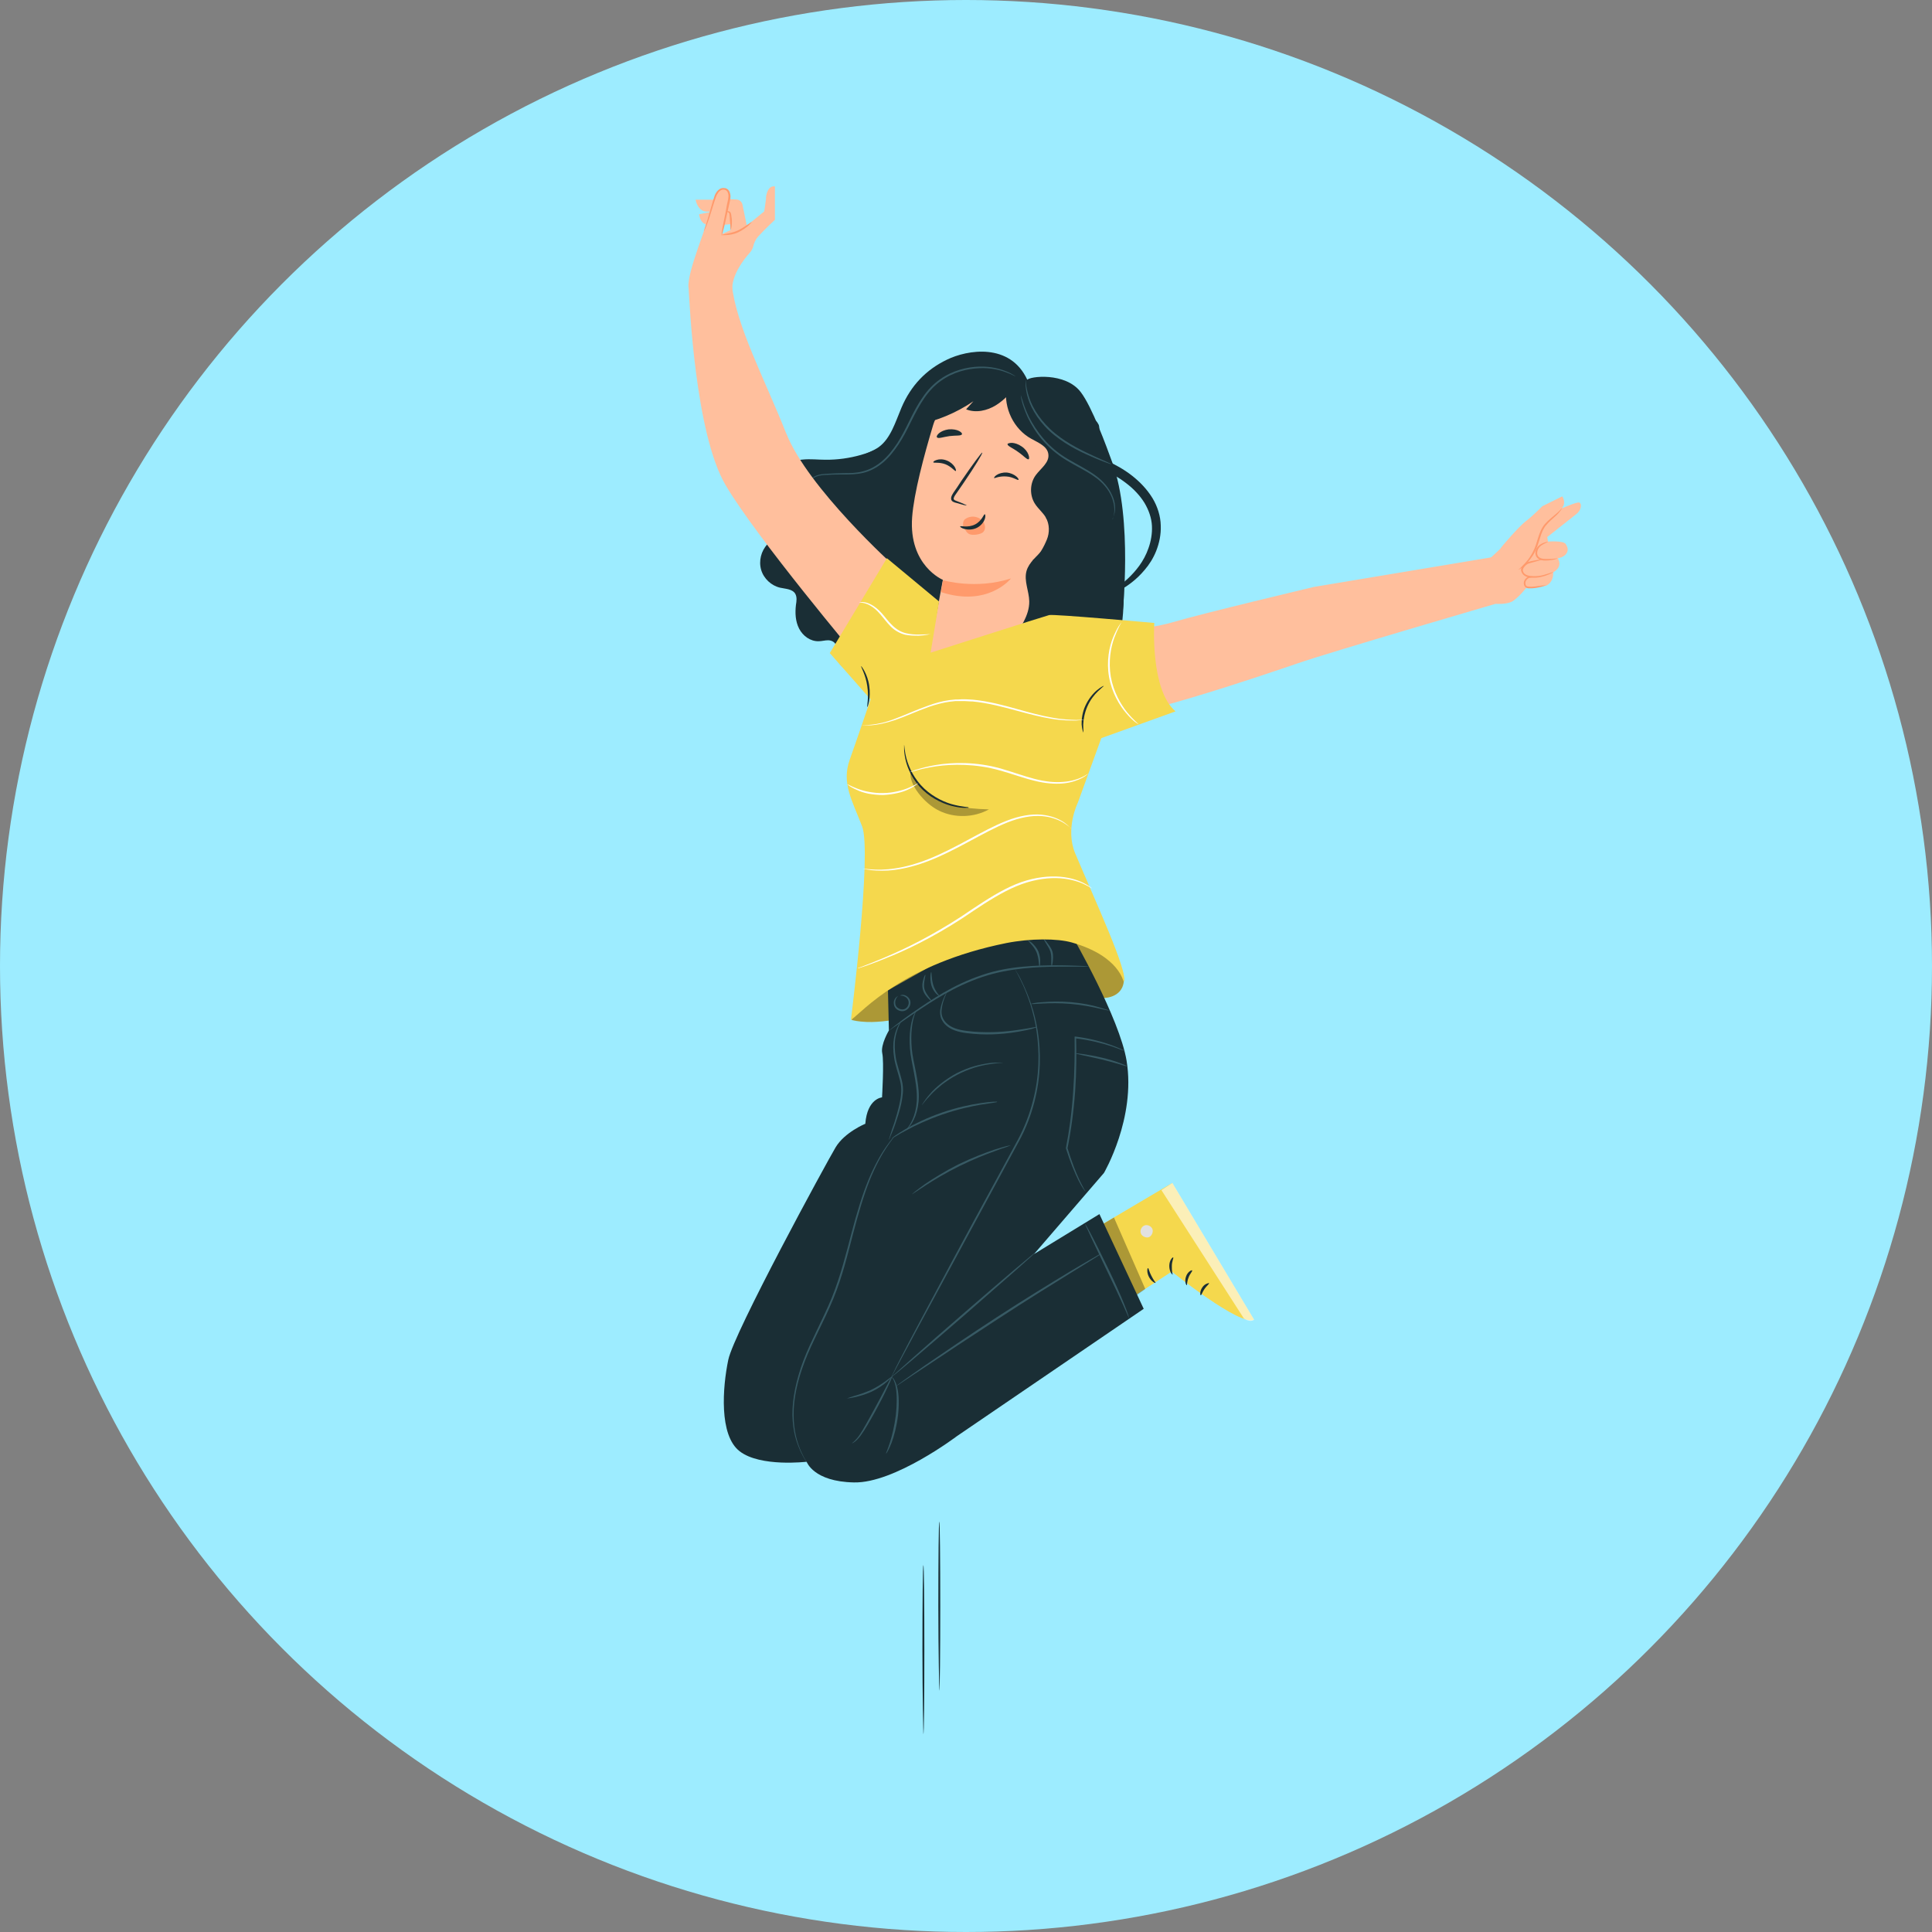 <?xml version="1.0" encoding="UTF-8"?>
<svg id="Layer_2" data-name="Layer 2" xmlns="http://www.w3.org/2000/svg" viewBox="0 0 500 500">
  <rect x="0" y="0" width="500" height="500" fill="#808080" stroke="none"/>
  <defs>
    <style>
      .cls-1 {
        fill: #9decff;
      }

      .cls-2 {
        fill: #fff;
      }

      .cls-3 {
        fill: #ffbf9d;
      }

      .cls-4 {
        fill: #ff9a6c;
      }

      .cls-5 {
        fill: #e1e1e1;
      }

      .cls-6 {
        isolation: isolate;
      }

      .cls-6, .cls-7 {
        opacity: .3;
      }

      .cls-8 {
        opacity: .6;
      }

      .cls-9 {
        fill: #375a64;
      }

      .cls-10 {
        fill: #f5d84d;
      }

      .cls-11 {
        fill: #1a2e35;
      }
    </style>
  </defs>
  <g id="Layer_1-2" data-name="Layer 1">
    <g>
      <circle class="cls-1" cx="250" cy="250" r="250"/>
      <g id="Layer_1-2" data-name="Layer 1-2">
        <g>
          <path class="cls-11" d="m231.12,113.99c-5.15,3.31-11.31,5.04-17.48,4.99-1.94,0-3.92-.25-5.86-.05-1.94.15-3.92.76-5.35,2.09-1.43,1.32-2.14,3.52-1.38,5.35,1.12,2.55,4.69,3.52,5.2,6.22.41,1.94-1.07,3.82-2.7,4.94s-3.57,1.89-4.94,3.31c-1.63,1.73-2.29,4.33-1.63,6.62.66,2.29,2.65,4.13,4.94,4.64,1.38.31,3.11.31,3.87,1.53.51.87.36,1.94.2,2.9-.25,2.09-.15,4.28.82,6.16.97,1.89,2.9,3.31,5.04,3.26.82,0,1.63-.25,2.45-.25s1.73.41,1.99,1.17c.15.56,0,1.12-.1,1.68-.31,2.75,2.45,4.89,5.09,5.71,5.3,1.58,11.26.05,15.74-3.21s7.64-8.1,9.73-13.25,3.21-10.6,4.33-16.05"/>
          <g>
            <path class="cls-10" d="m290.58,251.5c-.51-1.48-1.53-2.75-2.65-3.92-7.03-7.49-17.68-11.06-27.97-10.5-10.24.56-20.07,5.04-28.07,11.51-4.28,3.46-9.99,10.09-11.46,15.39,6.27,1.53,15.59-.61,21.45-3.16,5.91-2.55,11.72-5.66,18.09-6.32,7.39-.76,14.67,1.89,21.96,3.36,1.48.31,2.96.56,4.43.36s2.96-.87,3.77-2.14c.87-1.32.92-3.06.36-4.59h.1Z"/>
            <g class="cls-7">
              <path d="m290.58,251.5c-.51-1.48-1.53-2.75-2.65-3.92-7.03-7.49-17.68-11.06-27.97-10.5-10.24.56-20.07,5.04-28.07,11.51-4.28,3.46-9.99,10.09-11.46,15.39,6.27,1.53,15.59-.61,21.45-3.16,5.91-2.55,11.72-5.66,18.09-6.32,7.39-.76,14.67,1.89,21.96,3.36,1.48.31,2.96.56,4.43.36s2.96-.87,3.77-2.14c.87-1.32.92-3.06.36-4.59h.1Z"/>
            </g>
            <g>
              <g>
                <path class="cls-10" d="m285.43,340.66l17.83-11.57s17.73,14.27,21.25,12.43l-21.14-35.36-28.53,16.86,10.6,17.63Z"/>
                <path class="cls-5" d="m295.21,319.11c-.2-.82.25-1.73,1.07-1.99.76-.25,1.73.25,1.99,1.02.25.82-.31,1.94-1.12,2.09s-1.89-.46-1.94-1.27"/>
                <g class="cls-8">
                  <path class="cls-2" d="m303.37,306.17l-2.8,1.83,21.35,33.22s1.63,1.17,2.65.31l-21.14-35.36h-.05Z"/>
                </g>
                <path class="cls-11" d="m303.47,329.81s-.25-1.02-.2-2.19c0-1.17.51-2.09.36-2.19-.15-.15-1.02.71-1.02,2.19s.76,2.34.92,2.24l-.05-.05Z"/>
                <path class="cls-11" d="m307.19,332.61s0-.97.41-1.99c.36-1.02,1.07-1.63.92-1.83-.05-.2-1.17.31-1.58,1.58-.46,1.27.05,2.34.25,2.24Z"/>
                <path class="cls-11" d="m312.89,332.05s-1.07.1-1.73,1.12c-.71,1.02-.56,2.04-.41,2.04.2,0,.41-.82.97-1.63s1.27-1.32,1.17-1.48v-.05Z"/>
                <path class="cls-11" d="m299.09,332s-.61-.82-1.12-1.83c-.56-1.02-.66-1.94-.87-1.99-.2,0-.36,1.12.25,2.29.61,1.17,1.63,1.68,1.73,1.53Z"/>
              </g>
              <polygon class="cls-6" points="288.29 315.09 296.39 333.58 293.69 335.52 284.31 317.48 288.29 315.09"/>
            </g>
            <g>
              <path class="cls-11" d="m277.69,242.53c-.71,0-24.71-.51-37.65,8l-10.24,5.76.25,10.39s-2.19,3.67-1.73,5.86c.51,2.19-.05,11.46-.05,11.46,0,0-3.82.25-4.33,6.83,0,0-5.35,2.19-7.69,6.11s-26.29,47.89-27.77,54.97c-1.48,7.08-2.45,19.56,2.96,23.69,5.35,4.13,17.32,2.7,17.32,2.7,0,0,1.73,5.15,12.23,5.35,10.5.25,26.65-11.97,26.65-11.97l48.35-32.96-11.46-24.51-16.92,10.34,18.09-20.99s8.3-14.16,5.86-29.04c-1.83-11.06-13.91-32-13.91-32h.05Z"/>
              <path class="cls-9" d="m281.82,250.18h-8.15c-2.55,0-5.55.1-8.87.46s-6.93.97-10.55,2.19c-7.29,2.45-13.14,6.37-17.32,9.17-2.04,1.43-3.72,2.55-4.94,3.41-.56.36-.97.66-1.32.92-.31.2-.46.31-.51.31s.15-.15.41-.36c.36-.25.76-.61,1.27-1.02,1.12-.87,2.75-2.09,4.84-3.52,4.13-2.85,9.99-6.88,17.37-9.37,3.67-1.27,7.34-1.89,10.7-2.19,3.31-.31,6.37-.36,8.87-.36s4.59.1,6.01.15c.66,0,1.22.05,1.63.1.36,0,.56.05.56.05v.05Z"/>
              <path class="cls-9" d="m232.45,257.77s-.61.41-.76,1.43c-.05.46,0,1.07.51,1.53.46.41,1.22.66,1.89.41s1.07-.97,1.07-1.58c.05-.61-.31-1.17-.66-1.43-.82-.61-1.53-.41-1.53-.51,0,0,.15-.1.46-.15.31,0,.76,0,1.27.36.46.31.97.92.92,1.73,0,.76-.51,1.63-1.38,1.99s-1.83,0-2.34-.51c-.56-.56-.66-1.38-.56-1.89.15-.56.41-.92.66-1.12s.41-.25.41-.2l.05-.05Z"/>
              <path class="cls-9" d="m241.06,259.04s-.41-.2-.87-.71-1.12-1.22-1.38-2.34c-.25-1.07,0-2.04.2-2.7.2-.66.41-1.02.46-1.02s0,.46-.15,1.07c-.1.66-.31,1.58-.1,2.5s.82,1.68,1.17,2.19c.41.51.66.87.61.92l.05.1Z"/>
              <path class="cls-9" d="m243.09,257.77s-.36-.15-.82-.61c-.41-.46-.97-1.22-1.22-2.14-.51-1.89-.15-3.46-.05-3.46.15,0,0,1.58.51,3.31s1.68,2.8,1.58,2.9Z"/>
              <path class="cls-9" d="m268.98,250.18s-.1-.46-.15-1.12-.2-1.63-.56-2.6c-.41-.97-1.02-1.68-1.48-2.19s-.76-.82-.71-.87c0,0,.41.15.97.61.51.46,1.22,1.22,1.68,2.24.41,1.02.51,2.04.46,2.75,0,.71-.1,1.12-.15,1.12l-.05.05Z"/>
              <path class="cls-9" d="m272.13,250.07s-.1-.46-.05-1.12c0-.66.05-1.63-.2-2.6-.31-.92-.87-1.73-1.22-2.29s-.56-.97-.51-1.02c.05,0,.36.25.76.82s1.07,1.27,1.43,2.34c.31,1.07.15,2.09.1,2.75-.1.66-.2,1.12-.25,1.07l-.05.05Z"/>
              <path class="cls-9" d="m230.76,356.3s.1-.41.46-1.07c.31-.71.82-1.73,1.48-3.01,1.32-2.6,3.31-6.37,5.76-10.95,4.89-9.22,11.72-21.96,19.36-35.97,1.89-3.52,3.77-6.93,5.55-10.24,1.78-3.31,3.06-6.67,3.92-10.04,1.78-6.67,1.73-12.99.97-18.14-.76-5.15-2.29-9.17-3.46-11.82-.61-1.32-1.12-2.34-1.48-3.01-.15-.31-.31-.56-.41-.76-.1-.15-.15-.25-.1-.25,0,0,.05.1.15.25.1.2.25.46.46.76.41.66.92,1.68,1.53,3.01,1.22,2.65,2.8,6.62,3.62,11.82.82,5.15.87,11.57-.87,18.29-.87,3.36-2.14,6.78-3.97,10.14-1.78,3.31-3.67,6.73-5.55,10.24-7.59,14.01-14.47,26.7-19.46,35.92-2.45,4.59-4.48,8.3-5.86,10.9-.66,1.27-1.22,2.24-1.58,2.96-.15.31-.31.56-.41.76-.05.15-.1.25-.1.25v-.05Z"/>
              <path class="cls-9" d="m284.72,324.66s-.15.15-.51.36c-.41.25-.92.56-1.53.97-1.43.87-3.36,2.09-5.71,3.52-4.84,3.01-11.51,7.13-18.75,11.87-7.29,4.74-13.81,9.07-18.55,12.23-2.34,1.53-4.23,2.8-5.6,3.72-.61.41-1.12.76-1.53,1.02-.36.2-.56.36-.56.31,0,0,.15-.15.51-.41.36-.25.87-.61,1.48-1.07,1.32-.97,3.21-2.24,5.5-3.87,4.69-3.21,11.16-7.64,18.44-12.38,7.29-4.74,13.96-8.81,18.85-11.77,2.45-1.48,4.43-2.6,5.81-3.41.66-.36,1.17-.66,1.58-.92.36-.2.56-.31.56-.31v.15Z"/>
              <path class="cls-9" d="m292.26,341.27s-.2-.36-.46-.97c-.31-.71-.71-1.63-1.17-2.65-1.02-2.24-2.45-5.3-4.08-8.66-1.58-3.31-3.01-6.32-4.13-8.66-.46-1.02-.87-1.94-1.22-2.65-.31-.61-.41-.97-.41-1.02,0,0,.2.31.56.92s.82,1.48,1.38,2.55c1.12,2.19,2.65,5.2,4.28,8.61,1.63,3.36,3.01,6.47,3.92,8.76.46,1.12.82,2.09,1.02,2.7.2.66.31,1.02.25,1.02l.05.05Z"/>
              <path class="cls-9" d="m230.76,356.3s8.2-7.39,18.49-16.3c10.29-8.92,18.7-16.05,18.8-15.95s-8.2,7.39-18.49,16.35c-10.29,8.92-18.7,16.05-18.8,15.95v-.05Z"/>
              <path class="cls-9" d="m220.52,373.47s.97-.66,1.99-2.19c1.02-1.53,2.24-3.82,3.62-6.32s2.55-4.79,3.41-6.42c.87-1.68,1.38-2.7,1.48-2.65.05,0-.36,1.12-1.17,2.8-.76,1.68-1.94,4.03-3.31,6.52-1.38,2.5-2.65,4.74-3.77,6.27-.56.76-1.12,1.32-1.53,1.63s-.71.41-.71.41v-.05Z"/>
              <path class="cls-9" d="m229.29,376.12s.46-1.07,1.02-2.8,1.17-4.23,1.53-7.03c.31-2.8.31-5.35,0-7.18-.15-.92-.41-1.58-.61-2.04-.25-.41-.46-.66-.41-.71,0,0,.25.15.56.61.25.46.61,1.17.82,2.09.46,1.83.51,4.48.2,7.29-.36,2.85-1.02,5.35-1.68,7.08-.36.87-.66,1.58-.92,2.04s-.41.71-.46.66h-.05Z"/>
              <path class="cls-9" d="m219.15,361.91s.71-.25,1.83-.61c1.12-.31,2.7-.82,4.33-1.53,3.26-1.53,5.35-3.62,5.5-3.46,0,0-.46.61-1.38,1.38s-2.24,1.73-3.92,2.5c-1.68.76-3.26,1.17-4.43,1.43s-1.89.31-1.89.25l-.05.05Z"/>
              <path class="cls-9" d="m231.53,293.99s0,.05-.1.2c-.1.15-.25.31-.41.56-.36.46-.92,1.22-1.53,2.14-1.27,1.89-2.9,4.79-4.43,8.61s-2.9,8.51-4.28,13.76c-1.38,5.25-2.75,11.11-5.15,16.92-2.39,5.81-5.4,11.01-7.34,16.1-1.94,5.04-2.96,9.88-2.9,13.96,0,2.04.25,3.87.61,5.45.36,1.58.87,2.9,1.32,3.92s.87,1.83,1.22,2.34c.15.25.25.46.36.61.05.15.1.2.1.2,0,0-.05-.05-.15-.2s-.2-.36-.36-.56c-.36-.51-.76-1.27-1.27-2.29-.46-1.07-1.02-2.34-1.43-3.97-.41-1.58-.66-3.46-.71-5.5-.05-4.13.92-9.02,2.85-14.16,1.94-5.09,4.89-10.34,7.29-16.1,2.34-5.81,3.77-11.62,5.15-16.86,1.38-5.25,2.8-9.94,4.38-13.76,1.58-3.82,3.26-6.73,4.59-8.61.66-.97,1.22-1.63,1.58-2.09.2-.2.31-.41.46-.51.1-.1.15-.15.15-.15Z"/>
              <path class="cls-9" d="m233.11,264.49s-.15.41-.51,1.12c-.31.71-.71,1.83-.92,3.21s-.15,3.11.15,4.94c.31,1.83,1.07,3.77,1.58,5.91.25,1.07.36,2.19.25,3.21-.1,1.07-.25,2.04-.46,2.96-.41,1.83-.97,3.46-1.43,4.84s-.92,2.45-1.22,3.16c-.31.76-.46,1.17-.51,1.12,0,0,.1-.46.36-1.22.25-.87.61-1.94,1.07-3.21.41-1.38.92-3.01,1.32-4.84s.71-3.87.15-5.96c-.51-2.09-1.27-4.08-1.53-5.96-.31-1.89-.31-3.62-.05-5.04.25-1.43.71-2.55,1.07-3.26.2-.36.36-.61.46-.82.1-.15.2-.25.2-.25v.1Z"/>
              <path class="cls-9" d="m234.23,292.62s1.43-1.22,2.34-3.97c.46-1.38.76-3.06.71-4.94,0-1.89-.36-3.97-.76-6.16s-.87-4.23-1.02-6.16c-.15-1.94-.1-3.67.1-5.15.2-1.48.51-2.6.82-3.36.15-.36.31-.66.41-.87.1-.2.15-.31.2-.25,0,0-.15.41-.41,1.17-.25.76-.51,1.89-.66,3.36-.15,1.43-.15,3.16,0,5.04.15,1.89.66,3.97,1.07,6.11.41,2.19.76,4.28.76,6.22s-.36,3.72-.87,5.09-1.17,2.39-1.73,3.01c-.25.31-.51.51-.66.66-.15.15-.25.2-.25.2h-.05Z"/>
              <path class="cls-9" d="m257.97,285.23s-.41.1-1.12.2-1.78.25-3.06.46c-2.6.46-6.11,1.22-9.94,2.55-3.77,1.32-7.08,2.85-9.37,4.13-1.17.61-2.09,1.12-2.7,1.53-.66.36-1.02.56-1.02.51,0,0,.31-.25.92-.71.61-.41,1.53-1.02,2.65-1.68,2.29-1.32,5.6-2.96,9.43-4.28s7.44-2.09,10.04-2.45c1.32-.2,2.39-.31,3.11-.36.71,0,1.12-.05,1.17,0l-.1.1Z"/>
              <path class="cls-9" d="m259.45,275.04s-1.38.05-3.57.41c-1.07.15-2.39.46-3.77.87-1.38.46-2.85,1.02-4.38,1.83-1.48.76-2.8,1.68-3.97,2.55-1.12.92-2.09,1.78-2.85,2.6-1.53,1.58-2.29,2.75-2.34,2.7,0,0,.15-.31.51-.82.36-.51.87-1.27,1.63-2.09.71-.87,1.68-1.78,2.85-2.7,1.17-.92,2.5-1.83,4.03-2.65,1.53-.76,3.06-1.38,4.48-1.78,1.43-.41,2.75-.66,3.87-.82s2.04-.15,2.65-.15.97,0,.97.05h-.1Z"/>
              <path class="cls-9" d="m261.54,296.44s-.36.15-1.07.41c-.66.2-1.68.56-2.9,1.02-2.45.87-5.76,2.19-9.27,3.92-3.52,1.73-6.57,3.57-8.76,4.99-1.07.71-1.94,1.27-2.55,1.68s-.92.61-.97.61c0,0,.31-.31.87-.76s1.43-1.07,2.45-1.83c2.14-1.48,5.2-3.36,8.71-5.15,3.57-1.73,6.93-3.01,9.37-3.82,1.22-.41,2.24-.66,2.96-.87.71-.15,1.12-.25,1.12-.2h.05Z"/>
              <path class="cls-9" d="m291.04,271.98s-.31-.1-.92-.31c-.56-.2-1.43-.56-2.55-.92-2.19-.71-5.4-1.58-9.32-2.04l.25-.2c.1,4.03.1,8.81-.25,13.91-.41,5.5-1.12,10.6-1.99,14.78v-.1c1.07,3.52,2.19,6.37,3.11,8.3.46.97.87,1.68,1.12,2.19.31.51.46.76.41.76,0,0-.2-.2-.56-.71-.31-.46-.76-1.22-1.22-2.14-.97-1.94-2.14-4.74-3.26-8.3h0v-.1c.82-4.18,1.53-9.27,1.89-14.72.36-5.09.41-9.83.36-13.86v-.25h.25c3.97.51,7.18,1.43,9.37,2.24,1.07.41,1.94.76,2.5,1.02s.87.41.87.46h-.05Z"/>
              <path class="cls-9" d="m291.8,276.01s-.76-.15-1.99-.56c-1.22-.36-2.85-.82-4.74-1.27-3.72-.87-6.78-1.43-6.78-1.58,0-.05.76,0,2.04.2,1.22.2,2.96.46,4.84.92,3.77.87,6.62,2.14,6.57,2.29h.05Z"/>
              <path class="cls-9" d="m287.32,261.64s-1.12-.25-2.96-.66-4.38-.92-7.23-1.17-5.45-.2-7.34-.1-3.06.2-3.06.1c0,0,.31-.1.82-.2s1.27-.2,2.24-.25c1.89-.15,4.48-.25,7.39,0,2.85.25,5.45.76,7.23,1.32.92.25,1.63.51,2.14.66.51.2.76.31.76.36v-.05Z"/>
              <path class="cls-9" d="m268.26,265.87s-.41.15-1.22.41c-.82.2-1.99.46-3.46.71-2.96.51-7.08.97-11.67.56-2.24-.2-4.48-.46-6.27-1.58-.87-.56-1.53-1.27-1.94-2.14-.41-.82-.46-1.73-.36-2.5.25-1.48.71-2.65,1.07-3.41.36-.76.66-1.12.66-1.12,0,0-.2.41-.51,1.17-.31.76-.71,1.94-.87,3.36-.1.71,0,1.53.36,2.24.36.76,1.02,1.43,1.83,1.94,1.63,1.02,3.82,1.27,6.06,1.48,4.48.36,8.61,0,11.57-.46,1.48-.2,2.65-.41,3.46-.56s1.27-.25,1.27-.2v.1Z"/>
            </g>
          </g>
          <g>
            <g>
              <path class="cls-11" d="m265.87,98.3c-4.48-9.68-15.54-7.8-20.84-5.2-5.3,2.55-9.27,6.62-11.72,12.38-1.58,3.72-2.8,8-5.91,10.24-1.38.97-3.01,1.48-4.43,2.29-1.48.82-2.85,2.14-3.11,3.92-.46,3.21,2.75,5.45,5.5,6.78-1.63,1.12-2.04,3.62-1.48,5.6s1.89,3.62,3.21,5.15c3.97,4.74,11.11,10.5,16.2,13.71,5.09,3.16,8.41,3.57,13.91,1.27,2.24-.92,4.28-2.45,6.67-2.7,2.75-.31,5.4,1.12,8.1,1.68s6.16-.2,7.08-3.11c.36-1.12.2-2.29.36-3.46.15-1.17.71-2.39,1.73-2.65.87-.2,1.68.31,2.5.56,1.99.66,4.94,15.28,6.83,14.42,0,0,2.75-24.81-2.55-39.33-1.68-4.64-5.3-14.52-8.2-18.34-3.97-5.3-13.45-4.13-13.91-3.16"/>
              <g>
                <path class="cls-3" d="m260.21,99.87c-7.03-2.45-16.51,2.96-18.7,10.09-2.39,7.95-4.99,17.68-5.45,23.9-.92,12.53,7.95,16.2,7.95,16.2l-3.62,19.56,30.52-9.88,10.65-46.11.97-3.87-22.37-9.94.05.05Z"/>
                <path class="cls-11" d="m241.51,119.64c.1.25,1.58-.1,3.16.51,1.58.61,2.45,1.89,2.7,1.73.1-.05.05-.46-.31-1.07-.36-.56-1.07-1.27-2.04-1.63-1.02-.41-1.99-.36-2.6-.15-.66.2-.92.46-.87.61h-.05Z"/>
                <path class="cls-11" d="m257.31,123.77s1.43-.61,3.16-.46c1.68.1,2.9,1.07,3.11.87.1-.1-.05-.46-.61-.92-.51-.41-1.38-.87-2.45-.97-1.07-.05-1.99.25-2.55.61s-.76.71-.66.82v.05Z"/>
                <path class="cls-11" d="m250.23,130.8s-.97-.51-2.6-1.12c-.41-.15-.82-.31-.82-.61s.25-.76.56-1.17c.66-.92,1.32-1.94,2.04-2.96,2.85-4.18,4.99-7.69,4.79-7.8-.15-.1-2.6,3.21-5.45,7.39-.66,1.02-1.32,2.04-1.99,2.96-.25.46-.66.92-.61,1.63,0,.36.31.66.56.76.25.15.51.2.71.25,1.68.51,2.7.76,2.75.66h.05Z"/>
                <path class="cls-4" d="m244.06,150.16s8.41,2.5,17.58-.46c0,0-5.91,7.54-18.14,3.52,0,0,.56-3.06.56-3.06Z"/>
                <g>
                  <path class="cls-4" d="m249.31,136.35s.05.25,0,0h0Z"/>
                  <path class="cls-4" d="m254.76,135.54c-.36-.76-1.07-1.38-1.83-1.63-1.12-.41-2.39-.2-3.31.56-.56.61-.36,1.63-.31,1.89.61.76.66,1.38,1.48,1.83s2.9.15,3.57-.41c.61-.51.71-1.48.36-2.24h.05Z"/>
                </g>
                <path class="cls-11" d="m254.86,133.09c-.25-.1-.71,1.73-2.55,2.65s-3.72.25-3.82.51c-.05.1.36.46,1.17.66.82.2,2.04.25,3.16-.31,1.12-.56,1.78-1.53,2.04-2.24.25-.76.15-1.22,0-1.27Z"/>
                <path class="cls-11" d="m260.77,114.96c-.1.46,1.32.97,2.7,1.99,1.43.97,2.39,2.14,2.75,1.89.2-.15.15-.61-.1-1.27-.25-.66-.87-1.48-1.73-2.04-.87-.61-1.78-.87-2.45-.92-.71,0-1.17.15-1.22.36h.05Z"/>
                <path class="cls-11" d="m242.53,113.22c.36.36,1.63-.15,3.21-.36s2.96,0,3.21-.46c.1-.2-.15-.56-.76-.87s-1.58-.51-2.7-.41c-1.07.15-1.99.56-2.5,1.02-.51.46-.66.87-.51,1.02l.05.05Z"/>
                <path class="cls-11" d="m284.26,109.81c-.41-.97-1.43-1.58-2.34-2.09-6.06-3.31-12.38-6.27-18.8-8.76l-2.65,1.48c-.76,5.15,1.89,10.65,6.47,13.14,1.83,1.02,4.18,1.94,4.38,4.03.25,2.14-1.99,3.62-3.26,5.35-1.58,2.14-1.63,5.25-.2,7.44.82,1.27,2.04,2.24,2.8,3.52.97,1.73,1.02,3.92.25,5.76-.76,1.83-2.04,4.33-3.72,5.35,4.53,1.17,9.88-1.12,12.23-5.15,1.43-2.39,1.53-5.35,1.73-8.15.41-6.37,1.43-12.69,3.01-18.85.25-1.07.56-2.19.1-3.16v.1Z"/>
                <path class="cls-11" d="m263.58,99.26c-1.73,2.09-3.52,4.18-5.81,5.6-2.29,1.43-5.25,2.09-7.74,1.07.61-.71,1.27-1.38,1.89-2.09-4.48,3.06-9.58,5.15-14.88,6.16,3.36-4.08,6.78-8.2,11.36-10.85,4.59-2.65,10.55-3.41,15.03-.61"/>
              </g>
            </g>
            <path class="cls-11" d="m284.92,122.9l-14.27,11.06c1.63,1.78,1.02,6.32-.61,8.15-1.58,1.78-3.72,3.36-4.38,5.66-.71,2.55.66,5.2.71,7.85.05,3.77-2.45,6.93-4.38,10.14-1.94,3.21-3.36,7.49-1.17,10.55,2.45,3.46,7.95,2.96,11.31.36s5.25-6.52,7.74-9.94c2.5-3.41,6.37-6.01,10.55-5.6,1.38-12.74-.61-26.39-5.45-38.26l-.05.05Z"/>
            <path class="cls-11" d="m287.27,153.78s.76-.76,2.19-1.94,3.52-2.85,5.4-5.45c.92-1.27,1.78-2.8,2.39-4.59.61-1.73.97-3.72.87-5.71-.1-2.04-.82-4.08-1.94-5.96-1.17-1.89-2.8-3.62-4.74-5.09-3.82-2.96-8.36-4.69-12.43-6.47-4.08-1.73-7.74-3.57-10.44-5.76-2.75-2.14-4.43-4.43-5.3-6.11-.87-1.73-1.02-2.8-.87-2.85.2-.05.61.87,1.68,2.34s2.85,3.41,5.55,5.25c2.65,1.89,6.22,3.46,10.29,5.04,2.04.82,4.23,1.63,6.42,2.7,2.19,1.02,4.48,2.24,6.62,3.92,2.09,1.63,3.92,3.57,5.3,5.81,1.32,2.19,2.09,4.69,2.14,7.08.1,2.39-.41,4.64-1.17,6.57s-1.83,3.57-2.96,4.89c-2.24,2.7-4.59,4.23-6.22,5.2-1.63.92-2.65,1.27-2.75,1.12h-.05Z"/>
            <path class="cls-9" d="m287.57,120.15s-.46-.1-1.22-.41c-.76-.31-1.94-.71-3.31-1.32-2.75-1.17-6.57-2.9-10.19-5.81-3.62-2.9-5.91-6.62-6.78-9.48-.46-1.43-.61-2.65-.66-3.52v-1.32c.1,0,0,1.89.97,4.69.92,2.8,3.21,6.37,6.73,9.22s7.34,4.59,10.04,5.86c1.27.56,2.39,1.07,3.21,1.43.76.36,1.17.56,1.17.56l.05.1Z"/>
            <path class="cls-9" d="m287.98,134.37s.25-.56.36-1.63c.15-1.02,0-2.65-.76-4.38-.76-1.73-2.24-3.57-4.33-4.99-2.04-1.48-4.59-2.65-7.13-4.18-2.55-1.53-4.74-3.41-6.37-5.35-1.68-1.94-2.85-3.97-3.72-5.71-.82-1.78-1.32-3.26-1.58-4.33-.15-.51-.2-.92-.25-1.22,0-.25-.05-.41-.05-.41,0,0,.2.56.51,1.58.31,1.02.82,2.5,1.68,4.23.87,1.68,2.09,3.67,3.72,5.55,1.63,1.94,3.77,3.77,6.27,5.25s5.04,2.7,7.13,4.23c2.09,1.48,3.62,3.41,4.38,5.2.82,1.78.87,3.46.61,4.53-.1.56-.25.92-.36,1.22-.1.25-.2.41-.2.41h.1Z"/>
            <path class="cls-9" d="m209.21,124.84s0-.05.1-.15c.05-.1.15-.25.31-.41.31-.36.76-.82,1.58-1.17s1.89-.46,3.06-.51c1.22-.05,2.6-.15,4.13-.15s3.21,0,4.89-.46c1.73-.41,3.41-1.32,4.94-2.6s2.85-2.96,4.03-4.74c1.17-1.83,2.19-3.87,3.21-5.96s2.09-4.13,3.36-5.91c1.22-1.83,2.75-3.41,4.43-4.59,3.36-2.39,7.08-3.21,10.14-3.31,3.11-.1,5.55.61,7.13,1.27.41.15.71.31,1.02.46.25.15.51.31.71.41.41.2.61.36.56.36,0,0-.2-.1-.61-.25-.2-.1-.46-.2-.76-.36-.31-.1-.66-.25-1.07-.41-1.58-.61-4.03-1.22-7.03-1.07s-6.62.97-9.88,3.31c-1.63,1.17-3.06,2.7-4.28,4.48s-2.29,3.82-3.31,5.86c-1.02,2.09-2.04,4.13-3.26,5.96-1.22,1.83-2.55,3.52-4.13,4.84s-3.36,2.24-5.15,2.65-3.46.41-4.99.41-2.9,0-4.13.1c-1.22,0-2.24.15-3.01.46s-1.27.76-1.58,1.07-.46.51-.46.51l.05-.1Z"/>
          </g>
          <g>
            <path class="cls-3" d="m203.51,112.26c-5.6-14.16-13.04-28.02-14.11-38.62l-11.21.46c.25,4.08,1.68,38.11,9.63,51.51,7.9,13.45,34.34,44.89,34.34,44.89l9.32-23.95s-22.37-20.18-27.97-34.34v.05Z"/>
            <path class="cls-3" d="m184.91,51.68h-4.89s.46,2.9,2.7,3.06c2.24.15,1.78-.36,1.78-.36l-.51.46-3.06.61s.15,2.39,2.19,2.75l2.96-2.75s-1.17-3.77-1.17-3.77Z"/>
            <path class="cls-3" d="m198.26,51.27c-.46,3.67-.51,3.46-.51,3.46l-4.48,3.67-1.12-5.45c-.15-.71-.76-1.27-1.53-1.32l-2.04-.1s.82-2.8-1.78-2.6c0,0-1.43-.41-2.55,4.33-1.17,5.15-6.52,17.17-6.06,21.19l11.31.46c-.1-3.77,2.96-7.74,4.48-9.43.46-.51.82-1.12.97-1.78.15-.66.51-1.63,1.27-2.5,1.38-1.53,4.33-4.33,4.33-4.33v-8.61s-1.89-.61-2.34,2.96l.05.05Zm-9.12,8.25l-2.34,1.07.41-2.39,1.94-.2v1.53Z"/>
            <path class="cls-4" d="m186.74,60.8s0-.36.1-1.02c.1-.66.25-1.58.51-2.7.25-1.17.51-2.5.76-3.97.15-.76.36-1.53.41-2.34,0-.76-.31-1.63-1.12-1.68-.76-.15-1.43.51-1.78,1.17-.2.31-.31.71-.46,1.07-.1.36-.25.76-.36,1.12-.46,1.43-.87,2.75-1.22,3.87-.36,1.12-.71,1.99-.97,2.6-.25.61-.41.92-.46.92,0,0,.1-.36.31-.97.2-.61.51-1.48.82-2.6.31-1.17.71-2.45,1.12-3.92.1-.36.25-.76.36-1.12.1-.36.25-.82.46-1.17.2-.36.51-.76.87-1.02.36-.31.92-.46,1.43-.36.25,0,.46.1.71.25.2.15.41.36.51.56.2.41.31.92.31,1.32,0,.87-.25,1.63-.41,2.39-.31,1.48-.61,2.8-.87,3.97-.25,1.12-.46,2.04-.66,2.65-.15.61-.25.97-.31.97h-.05Z"/>
            <path class="cls-4" d="m189.04,59.52s0-1.27-.15-2.75c0-.36-.05-.71-.1-1.07,0-.36-.05-.56-.2-.66-.31-.25-.71-.25-.66-.31l.2-.1c.15,0,.36,0,.66.1.31.15.41.56.46.92.05.36.1.71.15,1.07.1,1.58-.2,2.8-.36,2.8Z"/>
            <path class="cls-4" d="m194.59,57.43s-.31.41-.92.97c-.61.51-1.53,1.22-2.65,1.73-1.17.56-2.29.66-3.11.71s-1.32,0-1.32,0c0-.05.51-.15,1.27-.31s1.89-.36,2.96-.82c1.07-.51,1.99-1.12,2.65-1.58.66-.46,1.07-.71,1.12-.66v-.05Z"/>
          </g>
          <g>
            <path class="cls-3" d="m283.45,163.61s12.58-.36,20.13-2.6c7.54-2.24,36.48-9.12,36.48-9.12l46.41-7.74.92,12.02s-43.1,12.58-51.51,15.49c-8.36,2.85-46.67,16-53.9,14.32l-4.48-9.22,5.96-13.09v-.05Z"/>
            <g>
              <path class="cls-3" d="m408.73,130.04c-.76-.15-4.53,1.53-4.53,1.53,1.27-1.58.1-3.11.1-3.11l-5.15,2.55s-2.6,2.65-4.33,3.92c-1.68,1.27-6.47,6.78-6.57,7.13l-3.06,2.85,1.94,11.36s2.45.2,4.03-.51c1.58-.76,3.92-3.72,3.92-3.72l4.38-.36c.51,0,1.02-.2,1.38-.56,1.32-1.12,1.12-3.01,1.12-3.01,2.75-1.58,1.17-3.62,1.17-3.62,0,0,1.58-.2,2.24-1.22.56-.87.41-1.53-.15-2.45-.51-.97-4.59-.66-4.59-.66l-.2-1.17s6.16-4.89,7.54-5.96c1.38-1.07,1.43-2.8.71-2.96l.05-.05Z"/>
              <path class="cls-4" d="m404.3,131.46s-.51,1.07-1.89,2.24c-.66.61-1.53,1.32-2.24,2.19-.76.87-1.27,2.09-1.63,3.41-.41,1.32-.82,2.6-1.38,3.67s-1.27,1.94-1.89,2.65c-.61.66-1.22,1.17-1.63,1.43-.41.31-.66.41-.66.41-.05-.05.87-.71,2.04-2.09.56-.66,1.22-1.58,1.73-2.6.56-1.07.92-2.29,1.32-3.62.41-1.32.92-2.6,1.78-3.57.82-.92,1.68-1.58,2.39-2.19,1.43-1.12,2.09-2.04,2.14-1.99l-.1.05Z"/>
              <path class="cls-4" d="m402.06,148.02s-.71.51-2.09.97c-.66.2-1.48.46-2.45.51h-1.48c-.51-.05-1.07-.2-1.58-.56-.46-.36-.82-.92-.82-1.53.1-.66.51-1.02.82-1.38.36-.31.82-.61,1.22-.66.41-.1.76-.2,1.12-.25,1.38-.31,2.24-.36,2.24-.25,0,.05-.82.2-2.19.61-.36.1-.71.2-1.07.31-.41.1-.71.31-1.02.61-.31.31-.61.71-.66,1.07,0,.41.2.87.61,1.12.76.56,1.89.51,2.75.51.92,0,1.73-.2,2.39-.41,1.32-.36,2.14-.71,2.14-.66h.05Z"/>
              <path class="cls-4" d="m403.23,144.46s-.56.31-1.58.46c-.51.1-1.12.15-1.78.15s-1.58-.1-2.14-.82c-.56-.76-.41-1.68-.1-2.29.36-.66.92-1.02,1.38-1.27.97-.46,1.58-.51,1.58-.46,0,.1-.61.25-1.43.76-.41.25-.87.61-1.12,1.17-.25.56-.36,1.27.05,1.83.41.51,1.17.66,1.78.66h1.73c1.02-.1,1.63-.2,1.63-.15v-.05Z"/>
              <path class="cls-4" d="m400.22,151.44s-.51.2-1.27.41c-.82.2-1.94.46-3.26.41-.31,0-.76-.1-1.02-.41s-.31-.66-.31-.97c0-.66.41-1.12.76-1.38.82-.51,1.43-.2,1.38-.15,0,.1-.56,0-1.17.46-.31.25-.56.66-.56,1.12,0,.2.05.46.2.66.15.15.36.2.66.25,1.22.05,2.34-.15,3.16-.25.82-.1,1.32-.15,1.38-.05l.05-.1Z"/>
            </g>
          </g>
          <g>
            <path class="cls-10" d="m262.1,203.46s-.31.2-.87.51-1.48.66-2.6.97c-2.24.66-5.5,1.12-9.07.46-3.52-.66-6.42-2.29-8.25-3.77-.92-.71-1.58-1.38-1.99-1.89s-.61-.76-.61-.82c.05-.05.97,1.07,2.85,2.45,1.83,1.38,4.69,2.9,8.1,3.57,3.41.66,6.67.31,8.87-.31,2.24-.56,3.52-1.22,3.57-1.17Z"/>
            <path class="cls-10" d="m240.85,168.91s29.6-9.48,30.67-9.73c1.12-.31,27.21,2.04,27.21,2.04,0,0-1.12,17.27,5.5,22.88h0l-19.21,6.93-6.06,16.66s-3.36,6.78-.71,13.14c5.09,12.08,13.91,31.08,12.58,33.22-.15.2-.92-6.57-13.45-10.14-3.77-1.07-10.7-1.07-16.92.15-26.85,5.4-37.19,17.78-40.25,19.92,0,0,5.5-43.36,2.9-50.13-2.6-6.78-5.35-11.16-3.21-17.22,2.14-6.01,5.4-15.64,5.4-15.64l-10.55-11.97,14.78-24.56,13.5,11.21s-2.19,13.25-2.19,13.25Z"/>
            <path class="cls-11" d="m250.69,209.06s-.36.05-1.02,0c-.66,0-1.58-.1-2.75-.36-2.29-.46-5.4-1.73-8.05-4.23s-4.03-5.6-4.53-7.9c-.25-1.17-.36-2.09-.36-2.75v-1.02c.1,0,.05,1.48.66,3.67.61,2.19,1.99,5.2,4.53,7.59s5.6,3.72,7.8,4.23c2.24.56,3.72.56,3.67.66l.05.1Z"/>
            <path class="cls-11" d="m222.92,172.43s1.63,1.99,2.04,5.09c.46,3.11-.41,5.55-.51,5.45-.15,0,.46-2.45,0-5.4-.41-2.96-1.73-5.09-1.58-5.15h.05Z"/>
            <path class="cls-11" d="m285.69,177.52s-.61.51-1.53,1.38c-.92.87-1.99,2.19-2.75,3.92-.76,1.73-1.02,3.46-1.07,4.69,0,1.22.1,2.04,0,2.04,0,0-.31-.76-.41-2.04-.05-1.27.15-3.11.97-4.89.82-1.78,1.99-3.16,2.96-3.97s1.73-1.17,1.73-1.12h.1Z"/>
            <g class="cls-7">
              <path d="m246.3,208.4c-3.21-.71-5.09-1.89-7.39-4.18-1.27-1.22-2.34-2.65-3.21-4.43-.66,2.96,3.41,8.15,7.39,10.04,3.97,1.94,8.97,1.78,12.84-.36-3.31-.1-6.37-.36-9.63-1.07Z"/>
            </g>
            <path class="cls-2" d="m282.53,229.9s-.76-.51-2.29-1.22c-1.53-.66-3.92-1.38-6.93-1.43s-6.57.56-10.24,2.09c-3.67,1.53-7.39,3.87-11.21,6.42-7.59,5.25-15.08,9.12-20.69,11.46-2.8,1.17-5.09,2.04-6.67,2.6-.82.31-1.43.46-1.83.61s-.66.2-.66.15.2-.1.61-.25c.46-.15,1.07-.41,1.83-.71,1.58-.61,3.87-1.53,6.62-2.75,5.55-2.45,12.94-6.32,20.53-11.57,3.82-2.55,7.59-4.94,11.31-6.47s7.39-2.09,10.44-1.99c3.06.1,5.45.87,6.98,1.63,1.53.76,2.24,1.38,2.24,1.38l-.05.05Z"/>
            <path class="cls-2" d="m277.18,214.41s-.56-.61-1.78-1.38-3.21-1.63-5.76-1.83c-2.6-.2-5.66.36-8.87,1.63-3.21,1.27-6.52,3.11-10.04,4.99-3.52,1.89-6.88,3.62-10.14,4.89-3.21,1.27-6.27,2.04-8.87,2.39-2.6.36-4.74.25-6.22.1-.71-.1-1.27-.2-1.68-.25-.36-.1-.56-.15-.56-.15,0,0,.82.1,2.24.2s3.57.15,6.11-.25c2.55-.36,5.55-1.17,8.76-2.45s6.57-3.01,10.04-4.89c3.52-1.89,6.83-3.72,10.09-4.99,3.21-1.27,6.42-1.83,9.02-1.58,2.65.25,4.64,1.17,5.86,1.99,1.22.87,1.68,1.53,1.68,1.53l.1.05Z"/>
            <path class="cls-2" d="m237.69,202.64s-.2.2-.61.51c-.2.15-.46.31-.76.51-.31.15-.66.41-1.07.56-.82.41-1.78.76-2.96,1.02-1.12.25-2.45.46-3.77.51-1.38,0-2.65-.15-3.82-.36-1.17-.25-2.14-.56-2.96-.97-.41-.15-.76-.36-1.07-.51s-.56-.31-.76-.46c-.41-.25-.61-.46-.61-.46,0-.1.97.51,2.6,1.12.82.31,1.78.61,2.96.82,1.12.2,2.39.36,3.72.31,1.32,0,2.6-.2,3.72-.46,1.12-.25,2.09-.56,2.9-.92,1.63-.66,2.5-1.27,2.55-1.22h-.05Z"/>
            <path class="cls-2" d="m281.61,200.25s-.1.1-.36.31c-.25.2-.66.46-1.17.76-1.07.56-2.75,1.22-4.89,1.43-2.14.2-4.79,0-7.54-.71-2.75-.66-5.71-1.78-8.87-2.65-6.27-1.78-12.33-1.68-16.51-1.07-2.09.31-3.82.71-4.94,1.02-1.17.31-1.78.51-1.78.46,0,0,.15-.1.46-.2s.71-.31,1.32-.46c1.12-.36,2.85-.82,4.94-1.17,4.23-.71,10.34-.87,16.71.92,3.16.92,6.06,1.99,8.81,2.7,2.75.71,5.25.97,7.39.76,2.14-.15,3.77-.71,4.84-1.22,1.07-.51,1.58-.92,1.63-.92l-.05.05Z"/>
            <path class="cls-2" d="m280.85,186.23s-.2,0-.61.1c-.41,0-.97.1-1.73.15-1.48,0-3.72,0-6.37-.46-2.65-.41-5.76-1.22-9.17-2.14s-7.18-1.94-11.21-2.34c-1.02,0-2.04-.15-3.01-.1h-1.48c-.46.05-.97.1-1.43.15-1.89.25-3.67.76-5.35,1.32-3.31,1.17-6.22,2.55-8.76,3.41s-4.69,1.27-6.22,1.38c-.76.05-1.32,0-1.73,0s-.61,0-.61-.05h.61c.41,0,.97,0,1.73-.1,1.48-.15,3.62-.56,6.11-1.53,2.5-.92,5.4-2.29,8.76-3.46,1.68-.61,3.46-1.12,5.4-1.38.46-.05.97-.1,1.48-.15.51,0,.97,0,1.48-.05,1.02-.05,2.04.05,3.06.1,4.13.41,7.9,1.43,11.31,2.39,3.41.97,6.47,1.78,9.12,2.24,2.65.51,4.79.56,6.27.61.71,0,1.27-.05,1.73-.05h.61v-.05Z"/>
            <path class="cls-2" d="m290.17,161.17s-.87,1.43-1.78,3.87c-.92,2.45-1.58,6.16-.92,10.09.71,3.97,2.6,7.18,4.23,9.22,1.68,2.04,3.01,3.06,2.96,3.11,0,0-.36-.2-.97-.66-.56-.46-1.38-1.22-2.24-2.24-1.73-1.99-3.72-5.3-4.43-9.37-.71-4.08.05-7.85,1.07-10.29.51-1.22,1.02-2.19,1.43-2.85.41-.61.66-.97.66-.92v.05Z"/>
            <path class="cls-2" d="m240.85,164.07s-.31.1-.82.2c-.56.1-1.32.2-2.29.25-.97,0-2.19,0-3.46-.25-1.27-.31-2.65-1.02-3.72-2.09-1.07-1.07-1.89-2.24-2.75-3.21-.82-.97-1.68-1.73-2.5-2.19-1.68-1.02-2.96-.76-2.96-.87,0,0,.31-.1.87-.1s1.38.2,2.24.66c.87.46,1.83,1.22,2.7,2.19s1.68,2.14,2.75,3.16c1.02,1.02,2.24,1.73,3.46,2.04,1.22.31,2.39.36,3.31.36,1.94,0,3.16-.15,3.16-.1v-.05Z"/>
          </g>
          <path class="cls-11" d="m238.97,448.83s-.25-9.78-.25-21.91.1-21.91.25-21.91.25,9.78.25,21.91-.1,21.91-.25,21.91Z"/>
          <path class="cls-11" d="m243.09,437.57s-.25-9.78-.25-21.91.1-21.91.25-21.91.25,9.78.25,21.91-.1,21.91-.25,21.91Z"/>
        </g>
      </g>
    </g>
  </g>
</svg>